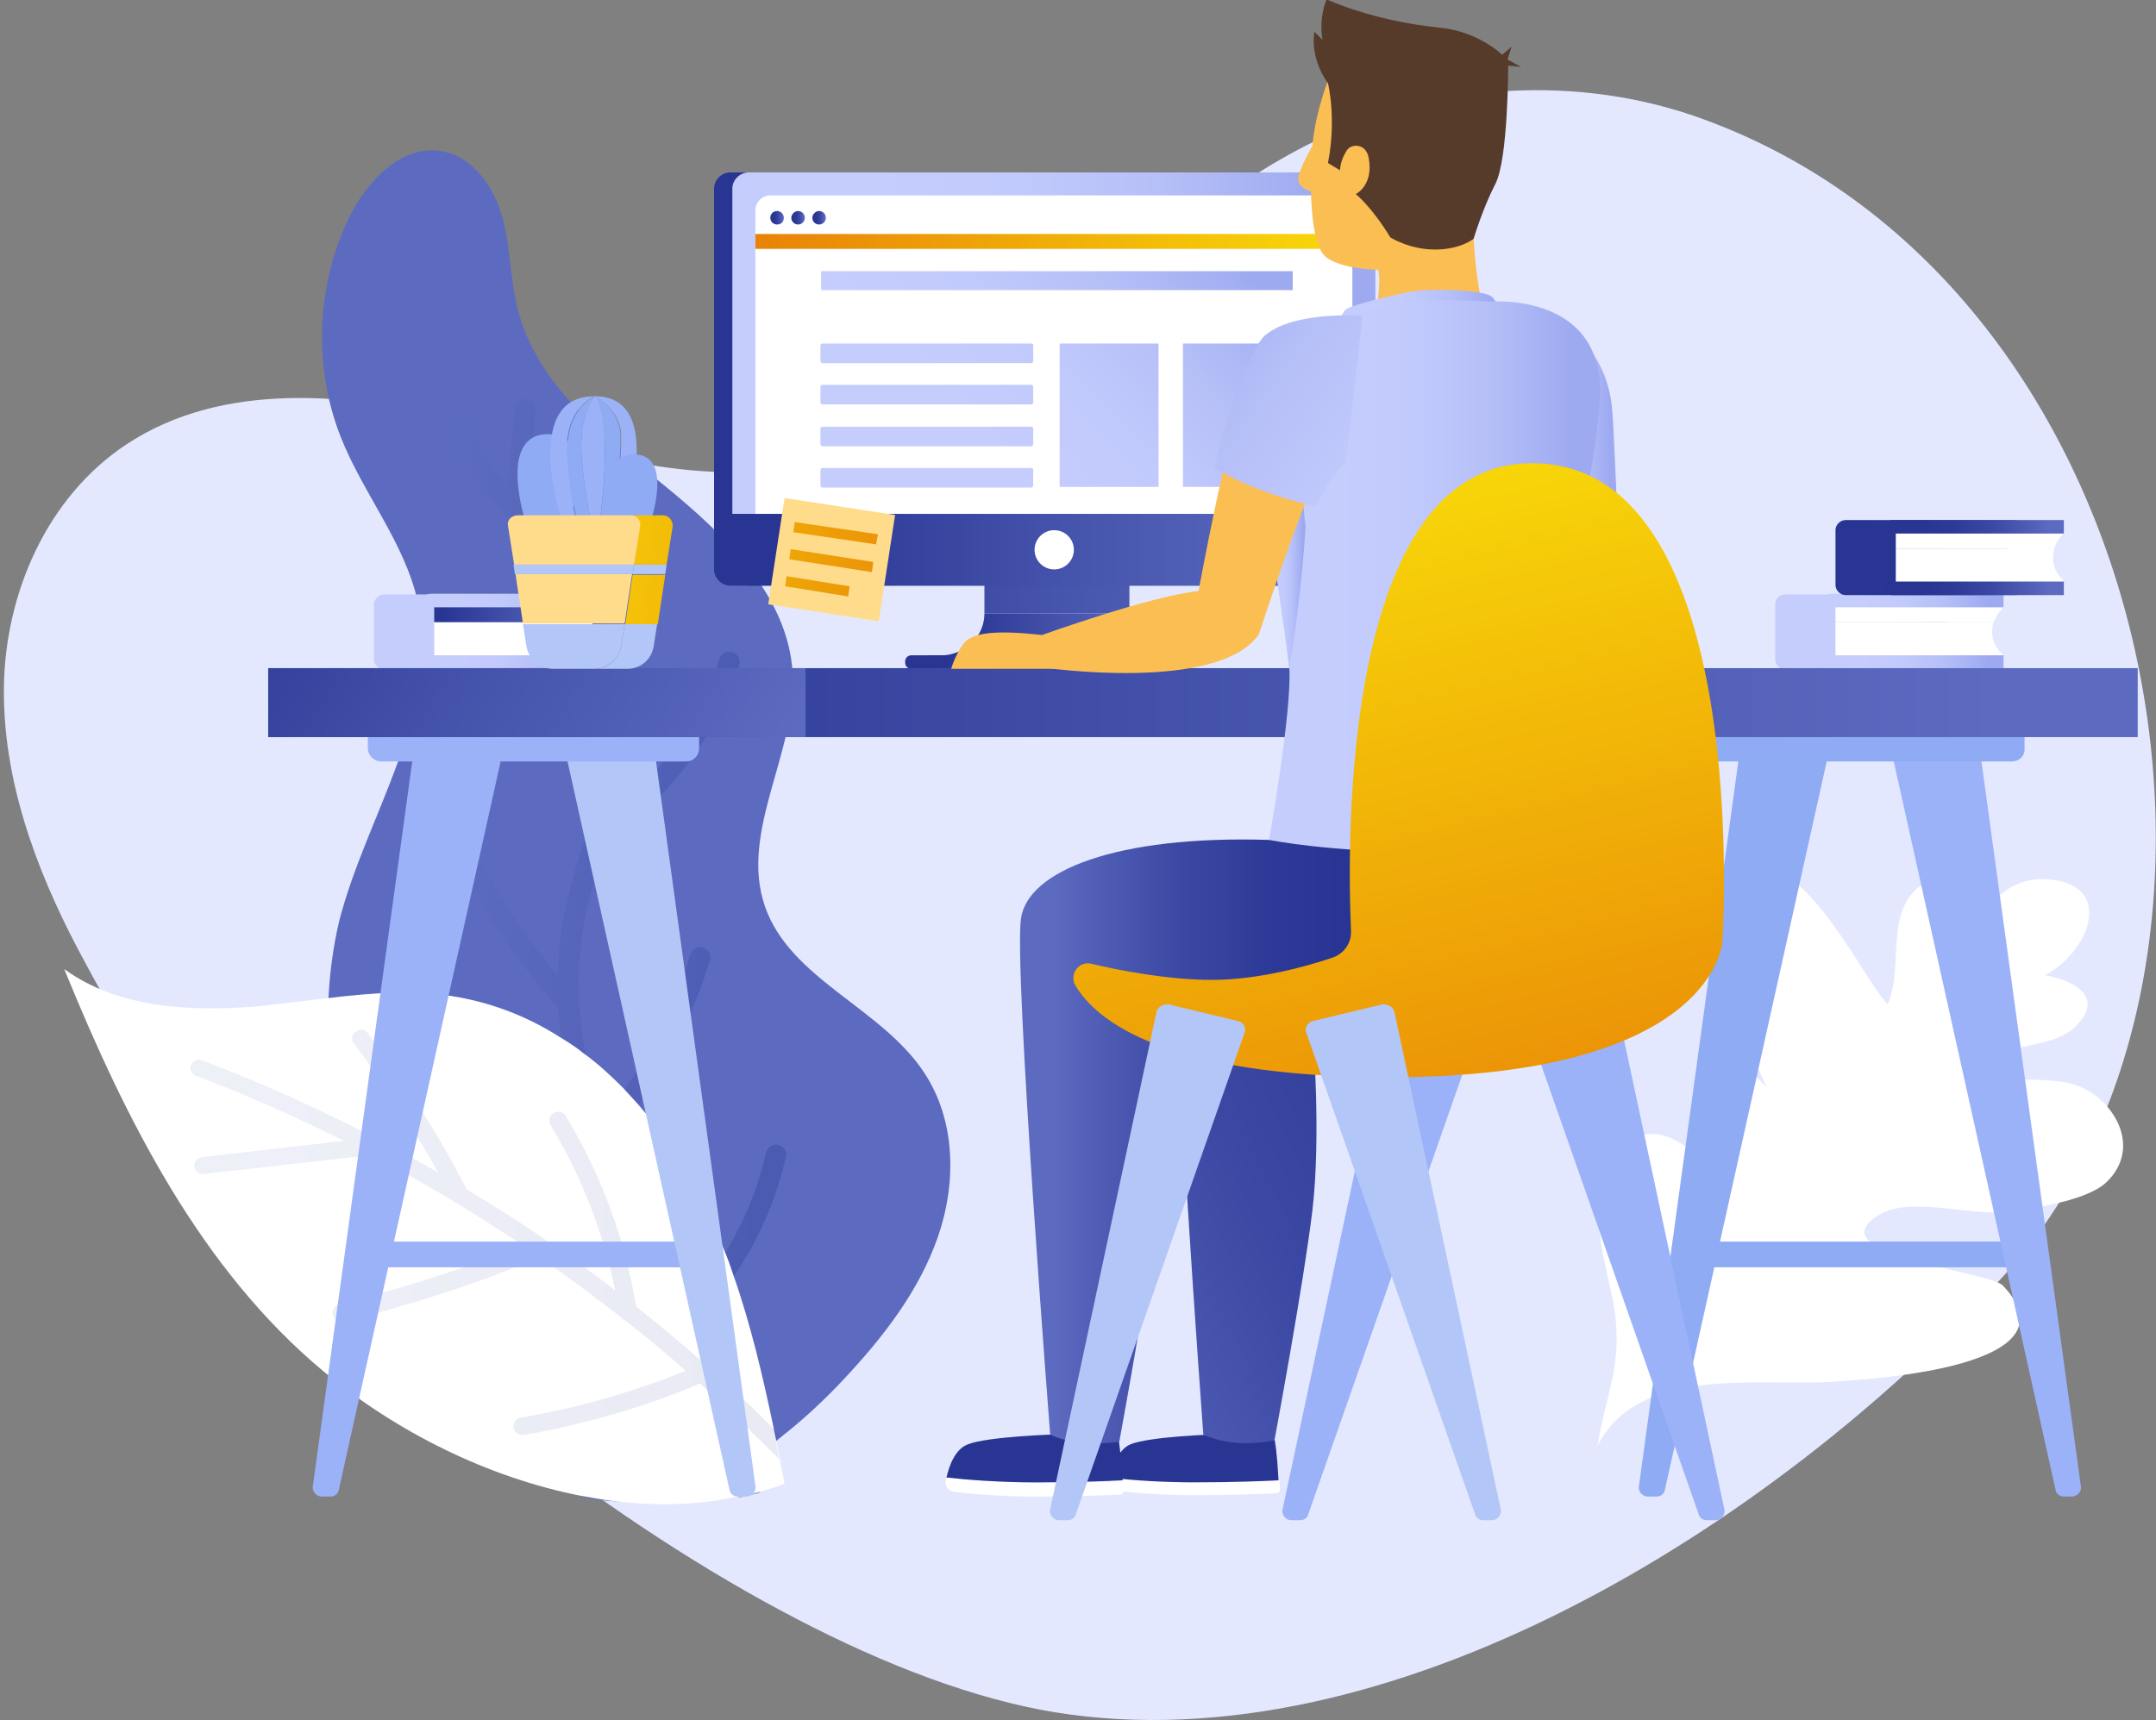 <svg width="550" height="439" viewBox="0 0 550 439" fill="none" xmlns="http://www.w3.org/2000/svg">
<rect x="0" y="0" width="550" height="439" fill="#808080" stroke="none"/>
<path d="M19.843 242.106C22.782 247.628 25.721 253.15 29.005 258.499C70.664 327.007 187.862 423.642 269.105 436.929C354.324 450.734 451.989 389.82 510.761 325.971C583.707 246.765 552.766 73.857 434.876 30.544C403.243 18.809 366.251 20.88 335.31 36.066C287.947 59.189 254.758 110.613 203.073 119.241C174.033 124.073 145.511 114.064 117.335 107.162C89.159 100.259 56.835 97.153 32.289 113.374C11.892 126.834 1.347 151.51 1.002 175.151C0.656 198.62 8.953 221.398 19.843 242.106Z" fill="#E3E8FF"/>
<path d="M502.81 244.694C501.772 236.238 495.204 217.256 486.907 229.163C481.894 236.411 485.178 247.973 481.548 256.256C474.461 249.181 456.484 208.111 440.235 225.194C429.691 236.066 445.766 266.092 450.779 277.653C447.322 273.167 438.852 268.162 434.358 274.202C430.209 279.724 437.469 292.666 439.371 298.188C430.555 294.392 424.505 284.901 414.825 291.804C407.219 297.153 407.219 307.679 408.256 315.79C409.293 324.418 412.405 332.356 412.405 341.157C412.578 351.165 408.948 359.103 407.565 368.939C417.936 348.059 449.396 353.926 468.065 352.546C478.091 351.856 530.64 348.749 510.934 328.042C507.304 324.245 462.361 320.277 479.474 309.923C487.08 305.264 502.81 310.268 511.625 309.232C518.54 308.37 532.368 306.471 537.381 301.64C546.37 293.012 539.628 280.932 530.294 277.136C522.17 274.03 511.625 277.308 504.538 272.649C510.588 265.574 522.861 268.162 529.257 262.123C537.208 254.53 529.257 250.216 521.651 248.835C532.714 243.313 540.32 225.194 521.651 224.331C514.91 223.986 509.724 227.783 506.267 232.96C503.328 236.238 499.871 244.521 502.81 244.694C501.945 244.176 500.908 243.486 500.735 242.451L502.81 244.694Z" fill="white"/>
<path d="M83.801 254.53C83.282 265.057 84.492 275.756 87.258 285.937C88.122 289.043 89.159 292.149 90.197 295.255C94.518 306.644 100.741 317.343 108.692 326.489C109.73 327.697 110.94 328.905 111.977 330.113C115.434 333.737 119.237 337.015 123.212 339.949C126.67 348.059 130.127 354.789 133.93 361.347C134.794 362.727 135.485 364.108 136.35 365.488C139.807 370.838 143.61 376.015 148.104 381.709C148.104 381.709 148.104 381.882 148.277 381.882C151.043 382.572 153.981 382.917 156.747 383.09C167.637 383.607 178.527 379.984 188.38 374.116C190.109 373.081 191.837 372.046 193.566 370.838C194.257 370.32 195.122 369.802 195.813 369.285C196.504 368.767 197.196 368.249 197.887 367.732C198.406 367.386 198.924 366.869 199.443 366.524C205.147 362.037 210.333 357.205 215.173 352.028C225.199 341.329 234.36 329.595 239.2 315.79C244.04 301.985 243.868 285.937 235.743 273.685C224.853 257.119 201.517 249.871 195.122 231.234C188.553 212.08 203.419 191.89 202.209 171.7C200.999 152.028 185.096 136.67 169.711 124.073C154.327 111.648 137.214 98.533 132.201 79.379C130.127 71.614 130.3 63.331 128.225 55.738C126.151 47.972 120.965 40.207 113.014 38.654C102.815 36.583 93.827 45.902 89.159 55.22C80.689 72.649 79.825 93.529 86.912 111.476C92.617 125.971 103.334 138.568 106.618 153.754C112.668 181.364 93.654 207.593 86.567 234.858C85.011 241.416 84.147 247.973 83.801 254.53Z" fill="#5C6BC0"/>
<path opacity="0.3" d="M155.71 174.979C157.439 187.403 153.463 199.828 149.487 212.943C147.413 219.5 145.339 226.23 143.956 233.133C142.919 238.31 142.4 243.659 142.227 249.008C133.238 238.137 125.46 226.23 119.237 213.46C118.546 212.08 116.99 211.562 115.78 212.253C114.397 212.943 113.878 214.496 114.57 215.704C121.83 230.544 131.164 244.522 142.054 256.946C142.227 257.119 142.227 257.119 142.4 257.291C142.573 259.88 142.746 262.296 143.264 264.884C144.647 274.893 147.759 284.556 152.253 293.53C156.229 301.468 161.414 308.715 166.254 315.79C171.44 323.038 176.626 330.631 180.602 338.741C183.022 343.573 184.75 348.577 186.133 353.927C186.825 356.343 187.343 358.931 187.689 361.519C188.38 365.834 188.726 370.148 188.726 374.462C188.726 377.05 188.553 379.639 188.38 382.227C190.109 381.882 192.01 381.364 193.739 381.019C193.912 377.74 194.085 374.462 193.912 371.183C193.912 369.802 193.739 368.595 193.739 367.214C193.566 364.798 193.22 362.555 192.875 360.139C191.492 352.028 189.072 343.918 185.442 336.498C184.577 334.772 183.713 333.047 182.849 331.494C184.405 329.595 185.96 327.525 187.343 325.454C193.566 316.308 198.06 305.954 200.48 295.255C200.826 293.875 199.962 292.494 198.579 292.149C197.196 291.804 195.813 292.667 195.467 294.047C193.393 303.021 189.936 311.476 185.269 319.242C183.713 321.83 181.985 324.246 180.256 326.489C177.317 321.83 174.033 317.171 170.922 312.684C166.082 305.782 161.069 298.707 157.266 291.114C157.093 290.769 156.92 290.424 156.747 289.906C158.994 287.317 161.242 284.556 163.143 281.623C171.094 270.579 177.145 257.982 181.12 245.039C181.466 243.659 180.775 242.278 179.392 241.761C178.009 241.416 176.626 242.106 176.107 243.486C172.477 255.566 166.946 267.3 159.513 277.654C157.784 280.07 156.056 282.313 154.327 284.556C152.253 279.552 150.697 274.203 149.487 268.853C147.067 257.464 147.067 245.557 149.314 233.995C150.524 227.611 152.599 220.881 154.673 214.668C170.576 203.97 182.676 187.921 188.553 169.629C189.072 168.249 188.207 166.868 186.825 166.351C185.442 166.006 184.059 166.696 183.54 168.076C178.7 183.089 169.539 196.377 157.266 206.385C160.723 194.651 163.316 182.572 160.55 170.492C157.266 155.997 147.413 144.78 137.733 133.909C136.696 132.701 135.486 131.493 134.448 130.285L136.523 104.573C136.696 103.193 135.486 101.812 134.103 101.812C132.72 101.64 131.337 102.848 131.337 104.228L129.263 124.245C118.2 110.268 113.878 98.016 115.78 86.972C116.126 85.591 115.088 84.211 113.705 83.866C112.323 83.521 110.94 84.556 110.767 85.936C108.174 99.742 114.224 114.927 129.09 132.011C130.473 133.736 132.028 135.462 133.584 137.015C142.054 146.679 150.87 156.515 154.5 168.249L117.681 150.13C116.471 149.44 114.915 149.957 114.224 151.338C113.533 152.546 114.051 154.271 115.434 154.789L155.71 174.979Z" fill="url(#paint0_linear)"/>
<path d="M16.386 247.283C31.943 285.419 51.131 323.901 82.764 350.13C101.087 365.316 124.423 377.05 148.277 381.709C151.216 382.227 153.981 382.745 156.92 383.09C167.464 384.298 178.009 384.125 188.207 381.882C189.936 381.537 191.837 381.019 193.566 380.674C195.813 380.156 197.887 379.466 200.135 378.603C199.789 376.532 199.27 374.462 198.925 372.391C198.579 370.838 198.406 369.285 198.06 367.904C197.887 366.696 197.542 365.661 197.369 364.453C194.603 351.166 191.492 337.878 186.997 325.109C186.306 323.038 185.614 320.967 184.75 319.069C182.676 313.547 180.083 308.197 177.317 302.848C173.342 295.255 168.329 288.18 162.624 281.623C161.414 280.242 160.204 279.034 158.994 277.654C155.883 274.548 152.598 271.442 148.968 268.853C147.067 267.3 144.993 265.919 142.918 264.712C135.14 259.707 126.497 256.256 117.335 254.53C106.272 252.46 94.864 253.322 83.628 254.703C77.751 255.393 71.874 256.083 65.996 256.774C49.056 258.154 30.388 257.464 16.386 247.283Z" fill="white"/>
<path opacity="0.1" d="M50.093 274.547C62.885 279.379 75.504 285.074 87.777 291.113L51.476 295.255C50.266 295.427 49.402 296.463 49.575 297.671C49.748 298.879 50.785 299.742 51.995 299.569L90.37 295.255L94.172 294.91C94.345 294.91 94.518 294.91 94.691 294.737C108.001 301.64 120.793 309.405 133.238 317.688C125.287 320.967 117.163 323.9 108.865 326.489C101.432 328.905 93.999 330.803 86.567 332.701C85.357 333.046 84.665 334.254 84.838 335.462C85.184 336.67 86.394 337.36 87.604 337.188C95.901 335.289 104.025 332.874 112.15 330.285C120.793 327.524 129.263 324.418 137.56 320.794C144.647 325.626 151.561 330.803 158.476 336.152C158.649 336.497 158.994 336.67 159.34 336.843C164.699 340.984 169.884 345.298 174.897 349.785C161.76 355.134 147.931 359.103 134.103 361.519C133.757 361.692 133.238 361.692 132.893 361.692C131.683 361.864 130.818 363.072 130.991 364.28C131.164 365.488 132.374 366.351 133.584 366.178C134.621 366.006 135.658 365.833 136.523 365.661C150.87 362.9 165.044 358.758 178.527 353.063C181.639 355.824 184.577 358.585 187.516 361.346C189.59 363.245 191.492 365.143 193.393 367.041C194.257 367.904 195.122 368.594 195.813 369.457C196.85 370.492 197.887 371.355 198.752 372.391C198.406 370.837 198.233 369.284 197.887 367.904C198.406 367.559 198.925 367.041 199.443 366.696C198.752 365.833 197.887 365.143 197.196 364.453C195.64 362.9 194.085 361.346 192.529 359.793C190.282 357.723 188.207 355.652 185.96 353.581C184.232 352.028 182.503 350.475 180.774 348.922C180.602 348.749 180.429 348.577 180.256 348.404C174.379 343.227 168.329 338.223 162.279 333.391C159.513 316.308 153.29 299.569 144.301 284.729C143.61 283.693 142.227 283.348 141.19 284.038C140.153 284.729 139.807 286.109 140.498 287.144C148.277 300.087 153.981 314.582 156.92 329.25C144.82 319.931 132.201 311.303 119.064 303.538C119.064 303.365 119.064 303.365 118.891 303.193C111.804 289.388 103.334 276.1 93.827 263.676C93.135 262.641 91.752 262.468 90.715 263.331C89.678 264.021 89.505 265.401 90.37 266.437C98.321 276.791 105.408 287.835 111.804 299.224C103.852 294.565 95.555 290.251 87.258 286.109C75.677 280.414 63.749 275.238 51.649 270.578C50.439 270.061 49.229 270.751 48.711 271.786C48.365 272.822 48.883 274.03 50.093 274.547Z" fill="url(#paint1_linear)"/>
<path d="M455.446 151.683H499.18V155.134C499.18 155.134 497.451 156.687 496.76 158.93C496.587 159.621 496.414 160.484 496.414 161.346C496.414 164.97 499.18 167.386 499.18 167.386V170.837H455.446C454.064 170.837 452.854 169.629 452.854 168.249V154.271C452.854 152.718 454.064 151.683 455.446 151.683Z" fill="url(#paint2_linear)"/>
<path d="M508.168 161.174C508.168 160.311 508.341 159.621 508.514 158.758H466.336V168.422H509.551L510.934 167.041C511.107 167.214 508.168 164.97 508.168 161.174Z" fill="white"/>
<path d="M511.106 154.961L509.378 153.236H466.509V158.758H508.686C509.378 156.515 511.106 154.961 511.106 154.961Z" fill="white"/>
<path d="M511.107 154.962V151.51H467.374C465.991 151.51 464.781 152.718 464.781 154.099V168.076C464.781 169.457 465.991 170.665 467.374 170.665H511.107V167.213H468.238V154.962H511.107Z" fill="url(#paint3_linear)"/>
<path d="M97.975 151.683H141.708V155.134C141.708 155.134 139.98 156.687 139.288 158.93C139.115 159.621 138.943 160.484 138.943 161.346C138.943 164.97 141.708 167.386 141.708 167.386V170.837H97.975C96.592 170.837 95.382 169.629 95.382 168.249V154.271C95.555 152.718 96.592 151.683 97.975 151.683Z" fill="url(#paint4_linear)"/>
<path d="M150.87 161.174C150.87 160.311 151.043 159.621 151.216 158.758H109.038V168.422H152.253L153.636 167.041C153.636 167.214 150.87 164.97 150.87 161.174Z" fill="white"/>
<path d="M153.636 154.961L151.907 153.236H109.038V158.758H151.216C152.08 156.515 153.636 154.961 153.636 154.961Z" fill="url(#paint5_linear)"/>
<path d="M153.636 154.962V151.51H109.902C108.52 151.51 107.31 152.718 107.31 154.099V168.076C107.31 169.457 108.52 170.665 109.902 170.665H153.636V167.213H110.767V154.962H153.636Z" fill="url(#paint6_linear)"/>
<path d="M470.831 132.701H514.564V136.152C514.564 136.152 512.835 137.705 512.144 139.949C511.971 140.639 511.798 141.502 511.798 142.364C511.798 145.988 514.564 148.404 514.564 148.404V151.855H470.831C469.448 151.855 468.238 150.647 468.238 149.267V135.289C468.238 133.909 469.448 132.701 470.831 132.701Z" fill="url(#paint7_linear)"/>
<path d="M523.725 142.365C523.725 141.502 523.898 140.812 524.071 139.949H481.894V149.612H525.108L526.491 148.232C526.491 148.232 523.725 145.988 523.725 142.365Z" fill="white"/>
<path d="M526.491 136.152L524.762 134.427H481.894V139.949H524.071C524.762 137.533 526.491 136.152 526.491 136.152Z" fill="white"/>
<path d="M526.491 136.152V132.701H482.758C481.375 132.701 480.165 133.909 480.165 135.289V149.267C480.165 150.647 481.375 151.855 482.758 151.855H526.491V148.404H483.622V136.152H526.491Z" fill="url(#paint8_linear)"/>
<path d="M297.454 167.213H294.169H235.743H232.459C231.595 167.213 230.903 167.904 230.903 168.766V169.112C230.903 169.974 231.595 170.665 232.459 170.665H264.956H297.454C298.318 170.665 299.01 169.974 299.01 169.112V168.766C299.01 167.904 298.318 167.213 297.454 167.213Z" fill="url(#paint9_linear)"/>
<path d="M342.051 44.004H186.306C184.059 44.004 182.157 45.902 182.157 48.145V131.148V145.298C182.157 147.541 184.059 149.44 186.306 149.44H251.128V156.515H288.119V149.44H342.051C344.298 149.44 346.2 147.541 346.2 145.298V131.148V48.145C346.2 45.902 344.298 44.004 342.051 44.004Z" fill="url(#paint10_linear)"/>
<path d="M240.41 167.214H237.126C236.262 167.214 235.57 167.904 235.57 168.767V169.112C235.57 169.975 236.262 170.665 237.126 170.665H269.623H302.121C302.985 170.665 303.677 169.975 303.677 169.112V168.767C303.677 167.904 302.985 167.214 302.121 167.214H298.836H240.41Z" fill="url(#paint11_linear)"/>
<path d="M293.132 165.488C290.021 163.59 288.119 160.139 288.119 156.515H251.128C251.128 160.139 249.226 163.59 246.115 165.488C244.386 166.524 242.312 167.214 240.41 167.214H298.837C296.762 167.214 294.861 166.696 293.132 165.488Z" fill="url(#paint12_linear)"/>
<path d="M350.867 48.145C350.867 45.902 348.966 44.004 346.718 44.004H190.973C188.726 44.004 186.824 45.902 186.824 48.145V131.148H350.867V48.145Z" fill="url(#paint13_linear)"/>
<path d="M344.99 53.667C344.99 51.596 343.261 49.871 341.187 49.871H196.505C194.43 49.871 192.702 51.596 192.702 53.667V131.148H344.99V53.667Z" fill="white"/>
<path d="M345.163 59.707H192.702V63.503H345.163V59.707Z" fill="url(#paint14_linear)"/>
<path d="M193.566 131.148H186.824V145.298C186.824 147.541 188.726 149.44 190.973 149.44H346.718C348.966 149.44 350.867 147.541 350.867 145.298V131.148H344.126H193.566Z" fill="url(#paint15_linear)"/>
<path d="M329.778 69.198H209.469V74.03H329.778V69.198Z" fill="url(#paint16_linear)"/>
<path d="M295.552 87.662H270.315V124.245H295.552V87.662Z" fill="url(#paint17_linear)"/>
<path d="M301.775 87.662C301.602 87.662 301.602 87.662 301.775 87.662V124.245H329.778V87.662H301.775Z" fill="url(#paint18_linear)"/>
<path d="M263.055 119.414H209.814C209.642 119.414 209.296 119.586 209.296 119.932V123.9C209.296 124.073 209.469 124.418 209.814 124.418H263.055C263.228 124.418 263.573 124.246 263.573 123.9V119.932C263.573 119.586 263.401 119.414 263.055 119.414Z" fill="url(#paint19_linear)"/>
<path d="M263.055 108.887H209.814C209.642 108.887 209.296 109.06 209.296 109.405V113.374C209.296 113.547 209.469 113.892 209.814 113.892H263.055C263.228 113.892 263.573 113.719 263.573 113.374V109.405C263.573 109.06 263.401 108.887 263.055 108.887Z" fill="url(#paint20_linear)"/>
<path d="M263.055 98.189H209.814C209.642 98.189 209.296 98.361 209.296 98.706V102.675C209.296 102.848 209.469 103.193 209.814 103.193H263.055C263.228 103.193 263.573 103.02 263.573 102.675V98.706C263.573 98.534 263.401 98.189 263.055 98.189Z" fill="url(#paint21_linear)"/>
<path d="M263.055 87.662H209.814C209.642 87.662 209.296 87.835 209.296 88.18V92.149C209.296 92.321 209.469 92.666 209.814 92.666H263.055C263.228 92.666 263.573 92.494 263.573 92.149V88.007C263.573 87.835 263.401 87.662 263.055 87.662Z" fill="url(#paint22_linear)"/>
<path d="M199.962 55.565C199.962 54.53 199.098 53.84 198.233 53.84C197.196 53.84 196.505 54.702 196.505 55.565C196.505 56.601 197.369 57.291 198.233 57.291C199.27 57.291 199.962 56.601 199.962 55.565Z" fill="url(#paint23_linear)"/>
<path d="M205.32 55.565C205.32 54.53 204.456 53.84 203.592 53.84C202.727 53.84 201.863 54.702 201.863 55.565C201.863 56.601 202.727 57.291 203.592 57.291C204.456 57.291 205.32 56.601 205.32 55.565Z" fill="url(#paint24_linear)"/>
<path d="M210.679 55.565C210.679 54.53 209.815 53.84 208.95 53.84C208.086 53.84 207.222 54.702 207.222 55.565C207.222 56.601 208.086 57.291 208.95 57.291C209.815 57.291 210.679 56.601 210.679 55.565Z" fill="url(#paint25_linear)"/>
<path d="M268.932 145.298C271.701 145.298 273.945 143.057 273.945 140.294C273.945 137.53 271.701 135.289 268.932 135.289C266.164 135.289 263.919 137.53 263.919 140.294C263.919 143.057 266.164 145.298 268.932 145.298Z" fill="white"/>
<path d="M179.219 316.826H97.457V323.383H179.219V316.826Z" fill="#9BB2F9"/>
<path d="M515.428 316.825H433.666V323.383H515.428V316.825Z" fill="#8EABF4"/>
<path d="M445.248 181.191L418.109 379.121C417.763 380.501 418.973 381.882 420.356 381.882H422.603C423.64 381.882 424.505 381.191 424.678 380.329L467.719 186.54C468.238 185.332 467.374 183.952 466.164 183.607L448.186 179.293C446.631 179.12 445.421 179.983 445.248 181.191Z" fill="#8EABF4"/>
<path d="M503.674 181.191L530.813 379.121C531.158 380.501 529.948 381.882 528.566 381.882H526.491C525.454 381.882 524.59 381.191 524.417 380.329L481.375 186.54C480.857 185.332 481.721 183.952 482.931 183.607L500.908 179.293C502.291 179.12 503.501 179.983 503.674 181.191Z" fill="#9BB2F9"/>
<path d="M513.181 194.306H435.395C433.493 194.306 431.938 192.753 431.938 190.855V188.094H516.465V190.855C516.638 192.925 515.083 194.306 513.181 194.306Z" fill="#8EABF4"/>
<path d="M106.964 181.191L79.825 379.121C79.48 380.501 80.689 381.882 82.072 381.882H84.32C85.357 381.882 86.221 381.191 86.394 380.329L129.436 186.54C129.954 185.332 129.09 183.952 127.88 183.607L109.73 179.465C108.52 179.12 107.137 179.983 106.964 181.191Z" fill="#9BB2F9"/>
<path d="M165.563 181.191L192.702 379.121C193.047 380.501 191.837 381.882 190.454 381.882H188.207C187.17 381.882 186.306 381.191 186.133 380.329L143.091 186.713C142.573 185.505 143.437 184.125 144.647 183.779L162.624 179.465C164.007 179.12 165.217 179.983 165.563 181.191Z" fill="#B2C6F7"/>
<path d="M175.07 194.306H97.284C95.382 194.306 93.827 192.753 93.827 190.855V188.094H178.354V190.855C178.354 192.925 176.799 194.306 175.07 194.306Z" fill="#9BB2F9"/>
<path d="M545.333 170.492H68.416V188.093H545.333V170.492Z" fill="url(#paint26_linear)"/>
<path d="M205.493 170.492H68.416V188.093H205.493V170.492Z" fill="url(#paint27_linear)"/>
<path d="M134.276 133.909C134.276 133.909 126.497 110.785 139.807 110.785C153.117 110.785 144.993 133.909 144.993 133.909H134.276Z" fill="#8EABF4"/>
<path d="M147.24 133.909C147.24 134.254 147.413 134.427 147.413 134.427L150.87 134.599C150.87 134.427 150.87 134.081 150.697 133.909H147.24Z" fill="#B5E3FB"/>
<path d="M152.599 134.772L156.402 134.944C156.402 134.944 156.402 134.599 156.574 133.909H152.772L152.599 134.772Z" fill="#B5E3FB"/>
<path d="M151.562 137.878L152.426 137.015L152.772 134.772L151.043 134.599C151.216 136.67 151.562 137.878 151.562 137.878Z" fill="#B5E3FB"/>
<path d="M150.697 133.909C150.697 134.082 150.87 134.427 150.87 134.599L152.599 134.772L152.772 133.909H150.697Z" fill="#B5E3FB"/>
<path d="M151.907 101.122C152.08 101.294 158.476 104.573 158.476 111.476C158.476 117.515 157.093 130.285 156.747 133.909H158.994C158.822 133.909 170.403 101.294 151.907 101.122Z" fill="#9BB2F9"/>
<path d="M151.734 101.122H151.562C132.547 101.122 143.61 133.909 143.61 133.909H147.24C146.721 131.838 144.647 123.037 144.647 114.064C144.647 104.055 151.562 101.122 151.734 101.122Z" fill="#9BB2F9"/>
<path d="M151.907 101.122C151.734 101.122 151.734 101.122 151.907 101.122C151.907 101.294 154.327 104.055 154.327 114.237C154.327 124.59 153.117 132.183 153.117 132.183L152.944 134.081H156.574C156.92 130.457 158.303 117.688 158.303 111.648C158.303 104.573 152.08 101.122 151.907 101.122Z" fill="#8EABF4"/>
<path d="M148.277 113.546C148.277 105.091 151.734 101.122 151.907 101.122C151.734 101.122 144.82 104.055 144.82 114.064C144.82 123.037 146.894 131.838 147.413 133.909H150.87C149.833 128.732 148.277 119.413 148.277 113.546Z" fill="#8EABF4"/>
<path d="M148.277 113.546C148.277 119.413 149.833 128.732 150.87 133.909H152.944L153.117 132.011C153.117 132.011 154.327 124.245 154.327 114.064C154.327 104.055 151.907 101.122 151.907 100.949C151.734 101.122 148.277 105.091 148.277 113.546Z" fill="#9BB2F9"/>
<path d="M157.438 133.909C157.438 133.909 151.388 115.962 161.76 115.962C172.131 115.962 165.736 133.909 165.736 133.909H157.438Z" fill="#8EABF4"/>
<path d="M169.02 131.493H160.723C162.279 131.493 163.316 132.874 163.143 134.254L161.76 144.09H170.057L171.613 134.254C171.613 132.701 170.576 131.493 169.02 131.493Z" fill="url(#paint28_linear)"/>
<path d="M161.414 146.506H169.193C169.366 146.506 169.539 146.506 169.711 146.506L170.057 144.09H161.76L161.414 146.506Z" fill="#B2C6F7"/>
<path d="M158.476 164.798C157.957 168.077 155.019 170.665 151.734 170.665H160.032C163.489 170.665 166.254 168.249 166.773 164.798L167.637 159.276H159.34L158.476 164.798Z" fill="#B2C6F7"/>
<path d="M161.414 146.506L159.513 159.276H167.81L169.712 146.679C169.539 146.679 169.366 146.679 169.193 146.679H161.414V146.506Z" fill="url(#paint29_linear)"/>
<path d="M129.608 134.254L131.164 144.09H142.4H150.697H161.76L163.316 134.254C163.489 132.701 162.452 131.493 160.896 131.493H150.697H142.4H132.201C130.473 131.493 129.263 132.701 129.608 134.254Z" fill="#FFDC8C"/>
<path d="M142.227 144.09H130.991L131.337 146.506H132.028H142.227H150.524H160.723H161.414L161.76 144.09H150.524H142.227Z" fill="#B2C6F7"/>
<path d="M158.476 164.798L159.34 159.276H150.524H142.227H133.411L134.276 164.798C134.794 168.077 137.733 170.665 141.017 170.665H142.227H150.524H151.734C155.192 170.492 157.957 168.077 158.476 164.798Z" fill="#B2C6F7"/>
<path d="M150.524 146.506H142.227H132.029C131.856 146.506 131.683 146.506 131.51 146.506L133.411 159.103H142.227H150.524H159.34L161.242 146.506C161.069 146.506 160.896 146.506 160.723 146.506H150.524Z" fill="#FFDC8C"/>
<path d="M285.008 377.05C284.317 377.05 283.798 376.705 283.452 376.359C283.452 376.532 283.452 376.532 283.28 376.704C282.761 378.43 284.144 380.328 285.872 380.501C289.848 381.019 297.108 381.536 305.06 381.536C314.913 381.536 323.037 381.191 325.63 381.019C326.148 381.019 326.494 380.673 326.494 380.156C326.494 379.638 326.494 378.603 326.321 377.567C323.383 377.74 315.085 378.085 305.06 378.085C296.763 378.258 289.157 377.567 285.008 377.05Z" fill="white"/>
<path d="M310.245 366.006C310.245 366.006 293.132 366.524 288.292 368.594C285.526 369.802 283.971 373.599 283.279 376.532C283.798 376.877 284.316 377.05 284.835 377.222C288.984 377.74 296.762 378.258 304.887 378.258C314.74 378.258 323.037 377.913 326.148 377.74C325.975 374.979 325.802 370.838 325.111 367.041C325.284 367.041 318.715 367.731 310.245 366.006Z" fill="#283593"/>
<path d="M241.794 377.05C241.621 377.05 241.621 377.05 241.448 377.05C241.448 377.222 241.275 377.567 241.275 377.74C240.929 379.121 241.966 380.501 243.349 380.674C247.325 381.191 255.449 381.882 264.265 381.882C274.637 381.882 283.28 381.536 285.873 381.364C286.391 381.364 286.737 381.019 286.564 380.501C286.564 379.983 286.564 378.948 286.391 377.913C282.761 378.085 274.291 378.43 264.265 378.43C254.758 378.258 246.115 377.395 241.794 377.05Z" fill="white"/>
<path d="M269.796 366.006C269.796 366.006 251.819 366.524 246.806 368.594C243.694 369.802 242.139 373.944 241.447 377.05C241.62 377.05 241.62 377.05 241.793 377.05C246.114 377.568 254.757 378.258 264.265 378.258C274.29 378.258 282.933 377.913 286.39 377.74C286.218 374.979 285.872 370.838 285.353 367.041C285.526 367.041 278.612 367.731 269.796 366.006Z" fill="#283593"/>
<path d="M363.313 214.323C324.247 213.115 301.776 222.261 300.047 234.34C298.146 246.42 306.961 366.006 306.961 366.006C306.961 366.006 313.703 369.802 325.111 367.559C325.111 367.559 332.544 327.697 334.792 308.887C337.039 289.906 334.964 264.194 334.964 264.194C334.964 264.194 371.61 276.963 393.563 262.986C415.689 249.008 395.465 210.354 395.465 210.354L363.313 214.323Z" fill="url(#paint30_linear)"/>
<path d="M323.728 214.323C284.662 213.115 262.191 222.261 260.462 234.34C258.561 246.42 267.895 366.006 267.895 366.006C267.895 366.006 273.6 369.457 285.527 367.904C285.527 367.904 292.96 327.697 295.207 308.715C297.454 289.733 295.38 264.021 295.38 264.021C295.38 264.021 332.026 276.791 353.979 262.813C376.105 248.835 355.88 210.181 355.88 210.181L323.728 214.323Z" fill="url(#paint31_linear)"/>
<path d="M339.804 17.947C339.804 17.947 335.656 27.265 334.791 37.274C334.791 37.274 331.161 43.486 331.161 45.729C331.161 47.972 334.446 48.835 334.446 48.835C334.446 48.835 334.446 61.087 337.557 64.884C340.669 68.68 351.559 68.853 351.559 68.853C351.559 68.853 352.942 72.304 349.657 85.764H380.253C380.253 85.764 376.623 76.1 375.932 60.57C375.24 45.384 382.5 17.947 339.804 17.947Z" fill="#FBBE52"/>
<path d="M341.879 42.968C342.052 41.242 342.743 39.689 343.607 38.309C344.817 36.583 348.447 36.583 349.139 40.207C350.522 47.282 345.854 49.526 345.854 49.526C345.854 49.526 349.83 52.632 354.67 60.569C354.67 60.569 359.51 63.676 366.079 63.676C372.647 63.676 375.932 60.915 375.932 60.915C375.932 60.915 378.179 53.322 381.463 46.937C384.748 40.725 384.748 16.739 384.748 16.739L388.032 17.084L384.575 15.185L385.612 11.907L383.192 13.978C383.192 13.978 377.315 8.11 367.462 7.075C350.003 5.349 338.422 -0.173 338.422 -0.173C338.422 -0.173 336.347 4.314 337.384 10.181L335.31 8.11C335.31 8.11 333.927 14.495 338.767 21.225C338.767 21.225 341.014 30.198 338.767 41.588L341.879 43.486C341.706 43.658 341.706 43.486 341.879 42.968Z" fill="#563B2B"/>
<path d="M385.612 198.965C388.896 196.549 392.699 193.788 396.156 190.854C404.108 184.297 411.195 177.049 412.059 171.7C413.961 159.965 412.405 124.935 411.541 108.542C411.541 107.506 411.368 106.644 411.368 105.781C410.503 90.25 400.651 83.693 396.502 81.104C394.428 101.467 390.798 146.678 390.452 149.094C389.933 152.028 385.612 198.965 385.612 198.965Z" fill="url(#paint32_linear)"/>
<path d="M384.574 85.418C384.574 85.418 382.673 77.653 380.599 75.755C378.524 73.857 365.56 73.684 361.411 74.202C357.263 74.72 344.817 77.826 343.434 78.861C342.051 79.897 339.977 85.418 339.977 85.418H384.574Z" fill="url(#paint33_linear)"/>
<path d="M408.083 101.984C409.812 74.374 380.08 76.963 380.08 76.963C342.224 74.547 324.593 85.418 322.518 101.639C322.345 102.847 322.345 104.055 322.172 105.263C321.135 122.002 326.321 148.922 328.741 169.111C328.741 169.457 328.741 169.802 328.914 170.319C329.605 181.536 323.728 214.323 323.728 214.323C323.728 214.323 339.113 217.429 363.313 217.429C387.513 217.429 397.366 215.186 397.366 215.186C397.366 215.186 393.217 184.297 397.366 162.727C401.169 143.745 407.219 118.033 408.083 101.984Z" fill="url(#paint34_linear)"/>
<path d="M332.89 103.02C332.026 104.745 329.433 107.334 322 109.059C322 114.754 322.518 121.139 323.21 128.041L332.544 128.387C331.507 114.754 332.717 104.573 332.89 103.02Z" fill="#1DA29C"/>
<path d="M333.063 134.254C333.063 133.909 332.89 133.391 332.89 133.046C332.717 131.493 332.544 129.94 332.544 128.387L323.21 128.042C324.765 141.674 327.185 156.687 328.741 169.284C328.741 169.629 328.741 169.974 328.914 170.492C332.198 150.82 333.063 134.254 333.063 134.254Z" fill="url(#paint35_linear)"/>
<path d="M334.446 124.763C321.827 121.829 315.604 122.002 312.147 119.413C309.381 131.838 306.961 144.262 305.751 150.82C293.651 152.028 265.821 162.036 265.821 162.036L265.994 170.319C265.994 170.319 310.764 176.877 321.135 161.864C321.135 162.036 328.396 139.258 334.446 124.763Z" fill="#FBBE52"/>
<path d="M343.261 118.551L347.583 80.587C347.583 80.587 330.297 79.206 322.691 85.591C319.753 88.007 313.357 103.538 309.9 119.241C313.357 121.829 322.864 126.316 335.656 129.249C338.767 123.037 341.706 118.378 343.261 118.551Z" fill="url(#paint36_linear)"/>
<path d="M265.821 162.036C254.931 160.829 248.017 161.174 245.769 164.28C243.522 167.386 242.658 170.665 242.658 170.665H270.142L265.821 162.036Z" fill="#FBBE52"/>
<path d="M354.324 258.154L327.185 385.16C326.84 386.541 328.05 387.921 329.433 387.921H331.68C332.717 387.921 333.581 387.231 333.754 386.368L376.796 263.503C377.314 262.296 376.45 260.915 375.24 260.57L357.263 256.256C355.707 256.256 354.497 256.946 354.324 258.154Z" fill="#9BB2F9"/>
<path d="M412.75 258.154L439.889 385.16C440.235 386.541 439.025 387.921 437.642 387.921H435.395C434.358 387.921 433.493 387.231 433.321 386.368L390.279 263.503C389.76 262.296 390.625 260.915 391.835 260.57L409.812 256.256C411.367 256.256 412.578 256.946 412.75 258.154Z" fill="#9BB2F9"/>
<path d="M274.291 251.424C272.735 248.663 275.155 245.212 278.267 245.902C285.527 247.628 297.972 250.044 309.208 250.044C320.963 250.044 333.408 246.592 339.977 244.349C342.916 243.314 344.817 240.553 344.644 237.447C343.607 214.151 342.397 118.206 390.797 118.206C447.668 118.206 439.371 240.38 439.371 240.38C439.371 240.38 437.469 274.893 354.151 274.893C296.935 274.72 279.65 260.397 274.291 251.424Z" fill="url(#paint37_linear)"/>
<path d="M355.707 258.154L382.846 385.16C383.192 386.541 381.982 387.921 380.599 387.921H378.352C377.314 387.921 376.45 387.231 376.277 386.368L333.236 263.503C332.717 262.296 333.581 260.915 334.791 260.57L352.769 256.256C354.151 256.256 355.361 256.946 355.707 258.154Z" fill="#B2C6F7"/>
<path d="M295.034 258.154L267.895 385.16C267.549 386.541 268.759 387.921 270.142 387.921H272.389C273.427 387.921 274.291 387.231 274.464 386.368L317.505 263.503C318.024 262.296 317.16 260.915 315.95 260.57L297.972 256.256C296.59 256.256 295.38 256.946 295.034 258.154Z" fill="#B2C6F7"/>
<path d="M228.339 131.399L200.146 127.085L195.982 154.207L224.175 158.521L228.339 131.399Z" fill="#FFDC8C"/>
<path d="M223.47 138.913L202.382 135.807L202.727 133.219L223.989 136.325L223.47 138.913Z" fill="url(#paint38_linear)"/>
<path d="M222.433 145.988L201.345 142.71L201.69 140.121L222.779 143.4L222.433 145.988Z" fill="url(#paint39_linear)"/>
<path d="M216.383 152.201L200.307 149.612L200.653 147.024L216.729 149.612L216.383 152.201Z" fill="url(#paint40_linear)"/>
<defs>
<linearGradient id="paint0_linear" x1="200.197" y1="232.798" x2="110.093" y2="232.798" gradientUnits="userSpaceOnUse">
<stop offset="0.079" stop-color="#283593"/>
<stop offset="0.466" stop-color="#4250A9"/>
<stop offset="0.925" stop-color="#5C6BC0"/>
</linearGradient>
<linearGradient id="paint1_linear" x1="199.646" y1="317.43" x2="48.643" y2="317.43" gradientUnits="userSpaceOnUse">
<stop offset="0.079" stop-color="#283593"/>
<stop offset="0.466" stop-color="#4250A9"/>
<stop offset="0.925" stop-color="#5C6BC0"/>
</linearGradient>
<linearGradient id="paint2_linear" x1="452.887" y1="161.106" x2="499.174" y2="161.106" gradientUnits="userSpaceOnUse">
<stop offset="0.217" stop-color="#C5CDFD"/>
<stop offset="0.445" stop-color="#C1CAFC"/>
<stop offset="0.656" stop-color="#B6C0F8"/>
<stop offset="0.861" stop-color="#A3AFF2"/>
<stop offset="0.915" stop-color="#9DAAF0"/>
</linearGradient>
<linearGradient id="paint3_linear" x1="464.783" y1="161.106" x2="511.07" y2="161.106" gradientUnits="userSpaceOnUse">
<stop offset="0.217" stop-color="#C5CDFD"/>
<stop offset="0.445" stop-color="#C1CAFC"/>
<stop offset="0.656" stop-color="#B6C0F8"/>
<stop offset="0.861" stop-color="#A3AFF2"/>
<stop offset="0.915" stop-color="#9DAAF0"/>
</linearGradient>
<linearGradient id="paint4_linear" x1="95.529" y1="161.106" x2="141.816" y2="161.106" gradientUnits="userSpaceOnUse">
<stop offset="0.217" stop-color="#C5CDFD"/>
<stop offset="0.445" stop-color="#C1CAFC"/>
<stop offset="0.656" stop-color="#B6C0F8"/>
<stop offset="0.861" stop-color="#A3AFF2"/>
<stop offset="0.915" stop-color="#9DAAF0"/>
</linearGradient>
<linearGradient id="paint5_linear" x1="109.111" y1="156.102" x2="153.712" y2="156.102" gradientUnits="userSpaceOnUse">
<stop offset="0.079" stop-color="#283593"/>
<stop offset="0.466" stop-color="#4250A9"/>
<stop offset="0.925" stop-color="#5C6BC0"/>
</linearGradient>
<linearGradient id="paint6_linear" x1="107.425" y1="161.106" x2="153.712" y2="161.106" gradientUnits="userSpaceOnUse">
<stop offset="0.217" stop-color="#C5CDFD"/>
<stop offset="0.445" stop-color="#C1CAFC"/>
<stop offset="0.656" stop-color="#B6C0F8"/>
<stop offset="0.861" stop-color="#A3AFF2"/>
<stop offset="0.915" stop-color="#9DAAF0"/>
</linearGradient>
<linearGradient id="paint7_linear" x1="468.3" y1="142.193" x2="514.587" y2="142.193" gradientUnits="userSpaceOnUse">
<stop offset="0.222" stop-color="#283593"/>
<stop offset="0.398" stop-color="#2D3A97"/>
<stop offset="0.614" stop-color="#3C49A4"/>
<stop offset="0.851" stop-color="#5462B9"/>
<stop offset="0.921" stop-color="#5C6BC0"/>
</linearGradient>
<linearGradient id="paint8_linear" x1="480.196" y1="142.193" x2="526.484" y2="142.193" gradientUnits="userSpaceOnUse">
<stop offset="0.222" stop-color="#283593"/>
<stop offset="0.398" stop-color="#2D3A97"/>
<stop offset="0.614" stop-color="#3C49A4"/>
<stop offset="0.851" stop-color="#5462B9"/>
<stop offset="0.921" stop-color="#5C6BC0"/>
</linearGradient>
<linearGradient id="paint9_linear" x1="230.92" y1="168.88" x2="298.929" y2="168.88" gradientUnits="userSpaceOnUse">
<stop offset="0.079" stop-color="#283593"/>
<stop offset="0.466" stop-color="#4250A9"/>
<stop offset="0.925" stop-color="#5C6BC0"/>
</linearGradient>
<linearGradient id="paint10_linear" x1="182.122" y1="100.271" x2="346.188" y2="100.271" gradientUnits="userSpaceOnUse">
<stop offset="0.079" stop-color="#283593"/>
<stop offset="0.466" stop-color="#4250A9"/>
<stop offset="0.925" stop-color="#5C6BC0"/>
</linearGradient>
<linearGradient id="paint11_linear" x1="235.616" y1="168.881" x2="303.625" y2="168.881" gradientUnits="userSpaceOnUse">
<stop offset="0.079" stop-color="#283593"/>
<stop offset="0.466" stop-color="#4250A9"/>
<stop offset="0.925" stop-color="#5C6BC0"/>
</linearGradient>
<linearGradient id="paint12_linear" x1="240.41" y1="161.836" x2="298.832" y2="161.836" gradientUnits="userSpaceOnUse">
<stop offset="0.079" stop-color="#283593"/>
<stop offset="0.466" stop-color="#4250A9"/>
<stop offset="0.925" stop-color="#5C6BC0"/>
</linearGradient>
<linearGradient id="paint13_linear" x1="186.818" y1="87.636" x2="350.885" y2="87.636" gradientUnits="userSpaceOnUse">
<stop offset="0.217" stop-color="#C5CDFD"/>
<stop offset="0.445" stop-color="#C1CAFC"/>
<stop offset="0.656" stop-color="#B6C0F8"/>
<stop offset="0.861" stop-color="#A3AFF2"/>
<stop offset="0.915" stop-color="#9DAAF0"/>
</linearGradient>
<linearGradient id="paint14_linear" x1="192.658" y1="61.518" x2="345.044" y2="61.518" gradientUnits="userSpaceOnUse">
<stop stop-color="#E88306"/>
<stop offset="0.913" stop-color="#F7D209"/>
<stop offset="1" stop-color="#F8DA09"/>
</linearGradient>
<linearGradient id="paint15_linear" x1="186.818" y1="140.312" x2="350.884" y2="140.312" gradientUnits="userSpaceOnUse">
<stop offset="0.079" stop-color="#283593"/>
<stop offset="0.466" stop-color="#4250A9"/>
<stop offset="0.925" stop-color="#5C6BC0"/>
</linearGradient>
<linearGradient id="paint16_linear" x1="222.103" y1="118.29" x2="302.827" y2="38.839" gradientUnits="userSpaceOnUse">
<stop offset="0.217" stop-color="#C5CDFD"/>
<stop offset="0.445" stop-color="#C1CAFC"/>
<stop offset="0.656" stop-color="#B6C0F8"/>
<stop offset="0.861" stop-color="#A3AFF2"/>
<stop offset="0.915" stop-color="#9DAAF0"/>
</linearGradient>
<linearGradient id="paint17_linear" x1="245.765" y1="142.33" x2="326.489" y2="62.879" gradientUnits="userSpaceOnUse">
<stop offset="0.217" stop-color="#C5CDFD"/>
<stop offset="0.445" stop-color="#C1CAFC"/>
<stop offset="0.656" stop-color="#B6C0F8"/>
<stop offset="0.861" stop-color="#A3AFF2"/>
<stop offset="0.915" stop-color="#9DAAF0"/>
</linearGradient>
<linearGradient id="paint18_linear" x1="261.918" y1="158.742" x2="342.642" y2="79.29" gradientUnits="userSpaceOnUse">
<stop offset="0.217" stop-color="#C5CDFD"/>
<stop offset="0.445" stop-color="#C1CAFC"/>
<stop offset="0.656" stop-color="#B6C0F8"/>
<stop offset="0.861" stop-color="#A3AFF2"/>
<stop offset="0.915" stop-color="#9DAAF0"/>
</linearGradient>
<linearGradient id="paint19_linear" x1="230.973" y1="127.302" x2="311.697" y2="47.85" gradientUnits="userSpaceOnUse">
<stop offset="0.217" stop-color="#C5CDFD"/>
<stop offset="0.445" stop-color="#C1CAFC"/>
<stop offset="0.656" stop-color="#B6C0F8"/>
<stop offset="0.861" stop-color="#A3AFF2"/>
<stop offset="0.915" stop-color="#9DAAF0"/>
</linearGradient>
<linearGradient id="paint20_linear" x1="225.661" y1="121.905" x2="306.385" y2="42.453" gradientUnits="userSpaceOnUse">
<stop offset="0.217" stop-color="#C5CDFD"/>
<stop offset="0.445" stop-color="#C1CAFC"/>
<stop offset="0.656" stop-color="#B6C0F8"/>
<stop offset="0.861" stop-color="#A3AFF2"/>
<stop offset="0.915" stop-color="#9DAAF0"/>
</linearGradient>
<linearGradient id="paint21_linear" x1="220.349" y1="116.507" x2="301.072" y2="37.056" gradientUnits="userSpaceOnUse">
<stop offset="0.217" stop-color="#C5CDFD"/>
<stop offset="0.445" stop-color="#C1CAFC"/>
<stop offset="0.656" stop-color="#B6C0F8"/>
<stop offset="0.861" stop-color="#A3AFF2"/>
<stop offset="0.915" stop-color="#9DAAF0"/>
</linearGradient>
<linearGradient id="paint22_linear" x1="215.036" y1="111.11" x2="295.76" y2="31.658" gradientUnits="userSpaceOnUse">
<stop offset="0.217" stop-color="#C5CDFD"/>
<stop offset="0.445" stop-color="#C1CAFC"/>
<stop offset="0.656" stop-color="#B6C0F8"/>
<stop offset="0.861" stop-color="#A3AFF2"/>
<stop offset="0.915" stop-color="#9DAAF0"/>
</linearGradient>
<linearGradient id="paint23_linear" x1="196.492" y1="55.537" x2="200.046" y2="55.537" gradientUnits="userSpaceOnUse">
<stop offset="0.222" stop-color="#283593"/>
<stop offset="0.398" stop-color="#2D3A97"/>
<stop offset="0.614" stop-color="#3C49A4"/>
<stop offset="0.851" stop-color="#5462B9"/>
<stop offset="0.921" stop-color="#5C6BC0"/>
</linearGradient>
<linearGradient id="paint24_linear" x1="201.823" y1="55.537" x2="205.378" y2="55.537" gradientUnits="userSpaceOnUse">
<stop offset="0.222" stop-color="#283593"/>
<stop offset="0.398" stop-color="#2D3A97"/>
<stop offset="0.614" stop-color="#3C49A4"/>
<stop offset="0.851" stop-color="#5462B9"/>
<stop offset="0.921" stop-color="#5C6BC0"/>
</linearGradient>
<linearGradient id="paint25_linear" x1="207.155" y1="55.537" x2="210.71" y2="55.537" gradientUnits="userSpaceOnUse">
<stop offset="0.222" stop-color="#283593"/>
<stop offset="0.398" stop-color="#2D3A97"/>
<stop offset="0.614" stop-color="#3C49A4"/>
<stop offset="0.851" stop-color="#5462B9"/>
<stop offset="0.921" stop-color="#5C6BC0"/>
</linearGradient>
<linearGradient id="paint26_linear" x1="68.394" y1="179.371" x2="545.353" y2="179.371" gradientUnits="userSpaceOnUse">
<stop offset="0.079" stop-color="#283593"/>
<stop offset="0.466" stop-color="#4250A9"/>
<stop offset="0.925" stop-color="#5C6BC0"/>
</linearGradient>
<linearGradient id="paint27_linear" x1="41.895" y1="121.088" x2="200.175" y2="218.476" gradientUnits="userSpaceOnUse">
<stop offset="0.079" stop-color="#283593"/>
<stop offset="0.466" stop-color="#4250A9"/>
<stop offset="0.925" stop-color="#5C6BC0"/>
</linearGradient>
<linearGradient id="paint28_linear" x1="246.511" y1="147.696" x2="131.574" y2="133.569" gradientUnits="userSpaceOnUse">
<stop stop-color="#E88306"/>
<stop offset="0.913" stop-color="#F7D209"/>
<stop offset="1" stop-color="#F8DA09"/>
</linearGradient>
<linearGradient id="paint29_linear" x1="244.668" y1="162.689" x2="129.731" y2="148.562" gradientUnits="userSpaceOnUse">
<stop stop-color="#E88306"/>
<stop offset="0.913" stop-color="#F7D209"/>
<stop offset="1" stop-color="#F8DA09"/>
</linearGradient>
<linearGradient id="paint30_linear" x1="224.837" y1="337.787" x2="457.405" y2="230.482" gradientUnits="userSpaceOnUse">
<stop offset="0.079" stop-color="#5C6BC0"/>
<stop offset="0.149" stop-color="#5462B9"/>
<stop offset="0.386" stop-color="#3C49A4"/>
<stop offset="0.602" stop-color="#2D3A97"/>
<stop offset="0.778" stop-color="#283593"/>
</linearGradient>
<linearGradient id="paint31_linear" x1="260.191" y1="289.464" x2="364.429" y2="289.464" gradientUnits="userSpaceOnUse">
<stop offset="0.079" stop-color="#5C6BC0"/>
<stop offset="0.149" stop-color="#5462B9"/>
<stop offset="0.386" stop-color="#3C49A4"/>
<stop offset="0.602" stop-color="#2D3A97"/>
<stop offset="0.778" stop-color="#283593"/>
</linearGradient>
<linearGradient id="paint32_linear" x1="385.601" y1="140.064" x2="412.895" y2="140.064" gradientUnits="userSpaceOnUse">
<stop offset="0.217" stop-color="#C5CDFD"/>
<stop offset="0.445" stop-color="#C1CAFC"/>
<stop offset="0.656" stop-color="#B6C0F8"/>
<stop offset="0.861" stop-color="#A3AFF2"/>
<stop offset="0.915" stop-color="#9DAAF0"/>
</linearGradient>
<linearGradient id="paint33_linear" x1="340.141" y1="79.685" x2="384.553" y2="79.685" gradientUnits="userSpaceOnUse">
<stop offset="0.217" stop-color="#C5CDFD"/>
<stop offset="0.445" stop-color="#C1CAFC"/>
<stop offset="0.656" stop-color="#B6C0F8"/>
<stop offset="0.861" stop-color="#A3AFF2"/>
<stop offset="0.915" stop-color="#9DAAF0"/>
</linearGradient>
<linearGradient id="paint34_linear" x1="322.119" y1="147.035" x2="408.21" y2="147.035" gradientUnits="userSpaceOnUse">
<stop offset="0.217" stop-color="#C5CDFD"/>
<stop offset="0.445" stop-color="#C1CAFC"/>
<stop offset="0.656" stop-color="#B6C0F8"/>
<stop offset="0.861" stop-color="#A3AFF2"/>
<stop offset="0.915" stop-color="#9DAAF0"/>
</linearGradient>
<linearGradient id="paint35_linear" x1="323.3" y1="149.19" x2="333.108" y2="149.19" gradientUnits="userSpaceOnUse">
<stop offset="0.217" stop-color="#C5CDFD"/>
<stop offset="0.445" stop-color="#C1CAFC"/>
<stop offset="0.656" stop-color="#B6C0F8"/>
<stop offset="0.861" stop-color="#A3AFF2"/>
<stop offset="0.915" stop-color="#9DAAF0"/>
</linearGradient>
<linearGradient id="paint36_linear" x1="400.683" y1="150.008" x2="287.277" y2="70.983" gradientUnits="userSpaceOnUse">
<stop offset="0.217" stop-color="#C5CDFD"/>
<stop offset="0.445" stop-color="#C1CAFC"/>
<stop offset="0.656" stop-color="#B6C0F8"/>
<stop offset="0.861" stop-color="#A3AFF2"/>
<stop offset="0.915" stop-color="#9DAAF0"/>
</linearGradient>
<linearGradient id="paint37_linear" x1="380.66" y1="317.689" x2="332.863" y2="121.245" gradientUnits="userSpaceOnUse">
<stop stop-color="#E88306"/>
<stop offset="0.913" stop-color="#F7D209"/>
<stop offset="1" stop-color="#F8DA09"/>
</linearGradient>
<linearGradient id="paint38_linear" x1="247.422" y1="140.282" x2="132.485" y2="126.156" gradientUnits="userSpaceOnUse">
<stop stop-color="#E88306"/>
<stop offset="0.913" stop-color="#F7D209"/>
<stop offset="1" stop-color="#F8DA09"/>
</linearGradient>
<linearGradient id="paint39_linear" x1="246.563" y1="147.274" x2="131.626" y2="133.147" gradientUnits="userSpaceOnUse">
<stop stop-color="#E88306"/>
<stop offset="0.913" stop-color="#F7D209"/>
<stop offset="1" stop-color="#F8DA09"/>
</linearGradient>
<linearGradient id="paint40_linear" x1="245.712" y1="154.191" x2="130.775" y2="140.065" gradientUnits="userSpaceOnUse">
<stop stop-color="#E88306"/>
<stop offset="0.913" stop-color="#F7D209"/>
<stop offset="1" stop-color="#F8DA09"/>
</linearGradient>
</defs>
</svg>
